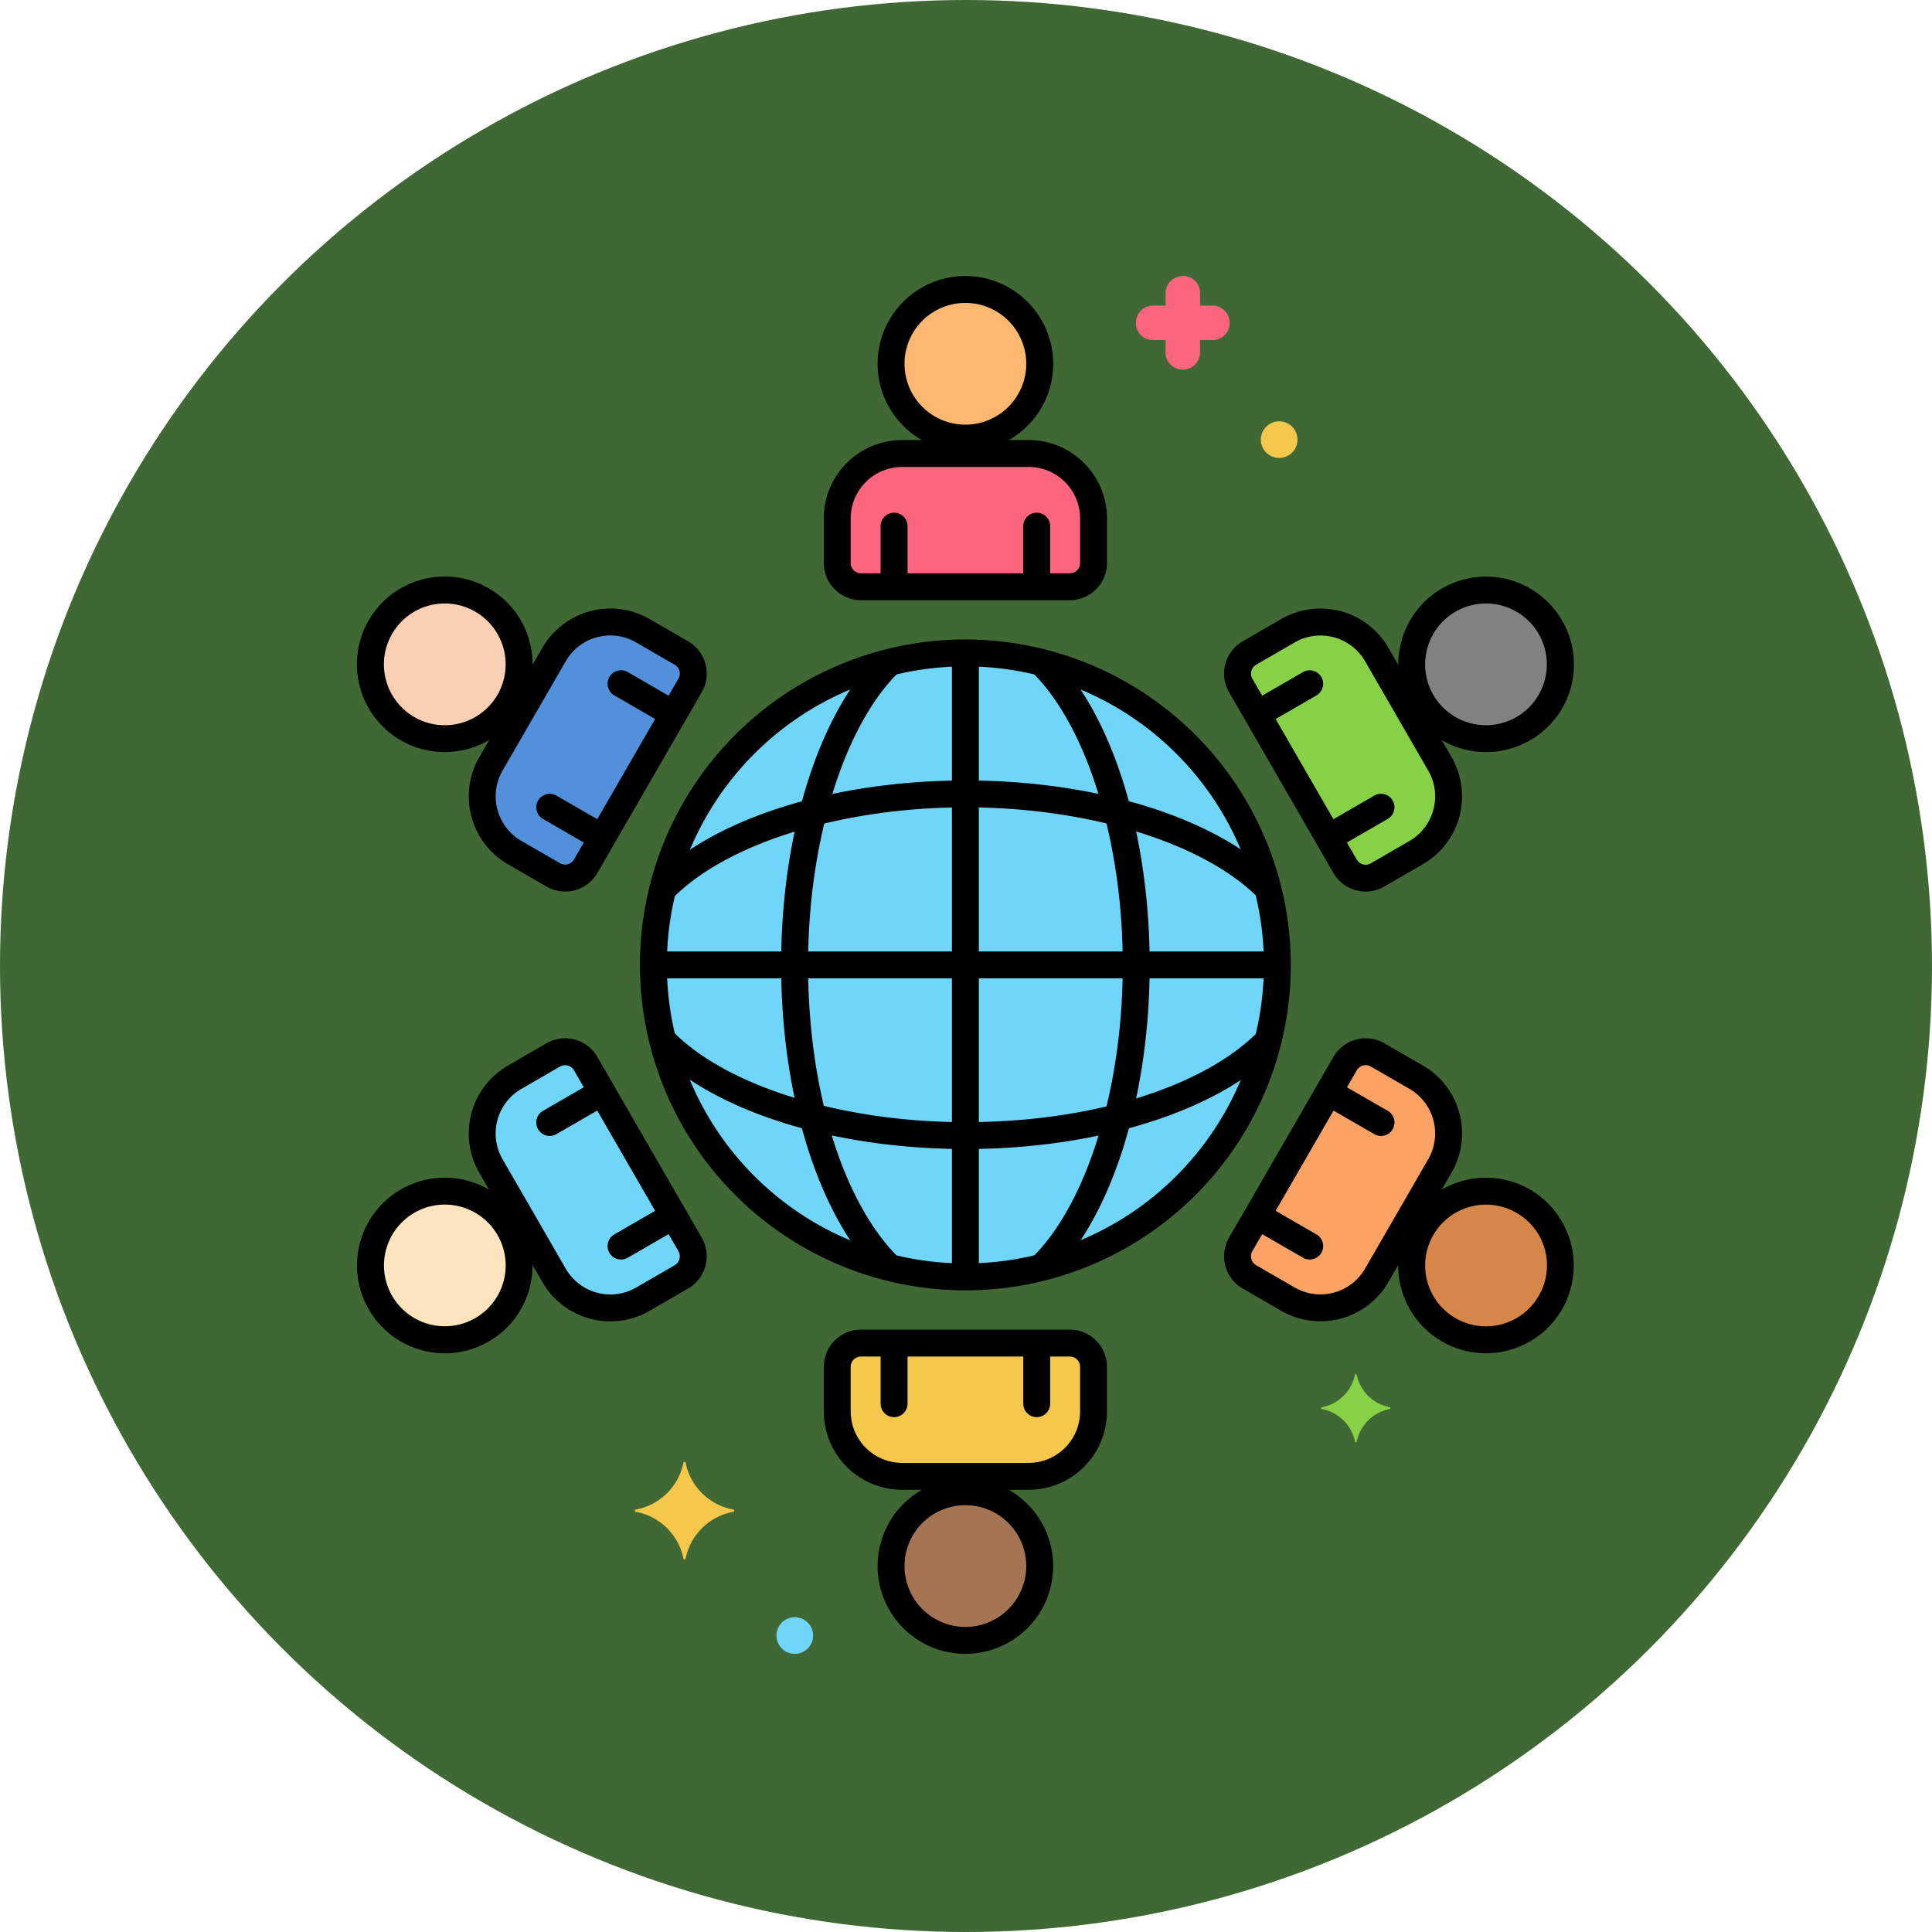 <svg xmlns="http://www.w3.org/2000/svg" width="105" height="105" viewBox="0 0 105 105"><g transform="translate(-1099 -2859)"><circle cx="52.5" cy="52.5" r="52.5" transform="translate(1099 2859)" fill="#406834"/><g transform="translate(1103.437 2874)"><g transform="translate(14.967)"><g transform="translate(16.107 20.485)"><circle cx="16.956" cy="16.956" r="16.956" fill="#70d6f9"/></g><g transform="translate(29.024 0.731)"><g transform="translate(0)"><circle cx="4.04" cy="4.04" r="4.04" fill="#feb872"/></g></g><g transform="translate(26.099 9.646)"><g transform="translate(0)"><path d="M114.6,32.976h-6.881a3.534,3.534,0,0,0-3.524,3.524v2.428a1.292,1.292,0,0,0,1.292,1.292h11.345a1.292,1.292,0,0,0,1.292-1.292V36.5A3.535,3.535,0,0,0,114.6,32.976Z" transform="translate(-104.191 -32.976)" fill="#fc657e"/></g></g><g transform="translate(29.024 66.072)"><g transform="translate(0)"><circle cx="4.04" cy="4.04" r="4.04" fill="#a57453"/></g></g><g transform="translate(26.099 57.993)"><path d="M116.827,198.262H105.482a1.292,1.292,0,0,0-1.292,1.292v2.428a3.534,3.534,0,0,0,3.524,3.524H114.6a3.534,3.534,0,0,0,3.524-3.524v-2.428A1.292,1.292,0,0,0,116.827,198.262Z" transform="translate(-104.19 -198.262)" fill="#f5c84c"/></g><g transform="translate(0.73 17.066)"><path d="M23.521,58.885A4.039,4.039,0,1,0,25,64.4,4.039,4.039,0,0,0,23.521,58.885Z" transform="translate(-17.462 -58.343)" fill="#f9d0b4"/></g><g transform="translate(6.802 18.805)"><path d="M49.047,65.97l-2.1-1.214a3.534,3.534,0,0,0-4.814,1.29l-3.44,5.96a3.534,3.534,0,0,0,1.29,4.814l2.1,1.214a1.292,1.292,0,0,0,1.765-.473l5.673-9.825a1.292,1.292,0,0,0-.473-1.765Z" transform="translate(-38.221 -64.287)" fill="#5290db"/></g><g transform="translate(57.317 49.736)"><path d="M216.975,170.576a4.039,4.039,0,1,0,1.479,5.518A4.039,4.039,0,0,0,216.975,170.576Z" transform="translate(-210.916 -170.034)" fill="#d68649"/></g><g transform="translate(47.852 42.158)"><path d="M188.272,145.514l-2.1-1.214a1.292,1.292,0,0,0-1.765.473l-5.673,9.825a1.292,1.292,0,0,0,.473,1.765l2.1,1.214a3.534,3.534,0,0,0,4.814-1.29l3.441-5.96A3.534,3.534,0,0,0,188.272,145.514Z" transform="translate(-178.559 -144.127)" fill="#fca265"/></g><g transform="translate(0.73 49.736)"><path d="M25,172.053a4.039,4.039,0,1,0-1.479,5.518A4.039,4.039,0,0,0,25,172.053Z" transform="translate(-17.462 -170.033)" fill="#fce4be"/></g><g transform="translate(6.802 42.158)"><path d="M49.52,154.6l-5.673-9.825a1.292,1.292,0,0,0-1.765-.473l-2.1,1.214a3.534,3.534,0,0,0-1.29,4.814l3.441,5.96a3.534,3.534,0,0,0,4.814,1.29l2.1-1.214A1.292,1.292,0,0,0,49.52,154.6Z" transform="translate(-38.221 -144.127)" fill="#70d6f9"/></g><g transform="translate(57.316 17.066)"><path d="M218.453,60.363a4.039,4.039,0,1,0-1.479,5.518A4.039,4.039,0,0,0,218.453,60.363Z" transform="translate(-210.915 -58.343)" fill="#818182"/></g><g transform="translate(47.852 18.805)"><path d="M189.562,72.006l-3.441-5.96a3.534,3.534,0,0,0-4.814-1.29l-2.1,1.214a1.292,1.292,0,0,0-.473,1.765L184.4,77.56a1.292,1.292,0,0,0,1.765.473l2.1-1.214A3.534,3.534,0,0,0,189.562,72.006Z" transform="translate(-178.559 -64.287)" fill="#87d147"/></g><g transform="translate(15.376 19.754)"><path d="M85.219,67.532a17.687,17.687,0,1,0,17.687,17.687A17.707,17.707,0,0,0,85.219,67.532Zm0,33.912a16.225,16.225,0,1,1,16.225-16.225A16.243,16.243,0,0,1,85.219,101.444Z" transform="translate(-67.532 -67.532)"/></g><g transform="translate(23.05 20.31)"><path d="M95.231,86.566c0-6.686,1.922-12.919,4.9-15.881A.731.731,0,0,0,99.1,69.648C95.81,72.92,93.768,79.4,93.768,86.566c0,7.118,2.023,13.582,5.279,16.868a.731.731,0,1,0,1.039-1.03c-2.995-3.022-4.855-9.092-4.855-15.839Z" transform="translate(-93.768 -69.435)"/></g><g transform="translate(36.501 20.31)"><path d="M141,69.648a.731.731,0,1,0-1.032,1.036c2.975,2.962,4.9,9.2,4.9,15.881,0,6.667-1.915,12.893-4.878,15.862a.731.731,0,0,0,1.035,1.033c3.273-3.278,5.306-9.752,5.306-16.895C146.328,79.4,144.287,72.92,141,69.648Z" transform="translate(-139.753 -69.435)"/></g><g transform="translate(15.943 40.868)"><path d="M103.476,139.978a.732.732,0,0,0-1.034,0c-3.023,2.995-9.092,4.856-15.839,4.856-6.686,0-12.919-1.922-15.881-4.9a.731.731,0,0,0-1.037,1.032c3.272,3.287,9.754,5.328,16.918,5.328,7.118,0,13.582-2.023,16.868-5.279A.732.732,0,0,0,103.476,139.978Z" transform="translate(-69.472 -139.715)"/></g><g transform="translate(15.943 27.417)"><path d="M103.5,99.036c-3.279-3.273-9.753-5.305-16.894-5.305-7.163,0-13.645,2.041-16.917,5.328a.731.731,0,1,0,1.036,1.032c2.962-2.975,9.2-4.9,15.881-4.9,6.667,0,12.893,1.915,15.862,4.878a.731.731,0,0,0,1.033-1.035Z" transform="translate(-69.473 -93.731)"/></g><g transform="translate(32.332 20.049)"><g transform="translate(0)"><path d="M126.231,68.543a.731.731,0,0,0-.731.731V102.6a.731.731,0,0,0,1.463,0V69.274A.731.731,0,0,0,126.231,68.543Z" transform="translate(-125.5 -68.543)"/></g></g><g transform="translate(15.672 36.71)"><path d="M102.6,125.5H69.274a.731.731,0,1,0,0,1.463H102.6a.731.731,0,0,0,0-1.463Z" transform="translate(-68.543 -125.5)"/></g><g transform="translate(28.292)"><path d="M116.461,0a4.771,4.771,0,1,0,4.771,4.771A4.776,4.776,0,0,0,116.461,0Zm0,8.079a3.308,3.308,0,1,1,3.308-3.308,3.312,3.312,0,0,1-3.308,3.308Z" transform="translate(-111.69)"/></g><g transform="translate(25.368 8.915)"><path d="M112.827,30.477h-6.881a4.26,4.26,0,0,0-4.255,4.255v2.427a2.026,2.026,0,0,0,2.023,2.023h11.345a2.026,2.026,0,0,0,2.023-2.023V34.732A4.26,4.26,0,0,0,112.827,30.477Zm2.793,6.682a.561.561,0,0,1-.561.561H103.714a.561.561,0,0,1-.561-.561V34.732a2.8,2.8,0,0,1,2.793-2.793h6.881a2.8,2.8,0,0,1,2.793,2.793v2.427Z" transform="translate(-101.691 -30.477)"/></g><g transform="translate(36.208 12.864)"><path d="M139.482,43.977a.731.731,0,0,0-.731.731v2.961a.731.731,0,0,0,1.463,0V44.708A.731.731,0,0,0,139.482,43.977Z" transform="translate(-138.751 -43.977)"/></g><g transform="translate(28.456 12.864)"><g transform="translate(0)"><path d="M112.98,43.977a.731.731,0,0,0-.731.731v2.961a.731.731,0,1,0,1.463,0V44.708A.731.731,0,0,0,112.98,43.977Z" transform="translate(-112.249 -43.977)"/></g></g><g transform="translate(28.292 65.341)"><path d="M116.461,223.381a4.771,4.771,0,1,0,4.771,4.771A4.776,4.776,0,0,0,116.461,223.381Zm0,8.079a3.308,3.308,0,1,1,3.308-3.308A3.312,3.312,0,0,1,116.461,231.46Z" transform="translate(-111.69 -223.381)"/></g><g transform="translate(25.367 57.262)"><path d="M115.059,195.762H103.713a2.026,2.026,0,0,0-2.023,2.023v2.427a4.26,4.26,0,0,0,4.255,4.255h6.881a4.26,4.26,0,0,0,4.255-4.255v-2.427A2.025,2.025,0,0,0,115.059,195.762Zm.561,4.451a2.8,2.8,0,0,1-2.793,2.793h-6.881a2.8,2.8,0,0,1-2.793-2.793v-2.427a.561.561,0,0,1,.561-.561h11.345a.561.561,0,0,1,.561.561v2.427Z" transform="translate(-101.69 -195.762)"/></g><g transform="translate(36.208 57.595)"><path d="M139.482,196.9a.731.731,0,0,0-.731.731v2.961a.731.731,0,0,0,1.463,0v-2.961A.731.731,0,0,0,139.482,196.9Z" transform="translate(-138.751 -196.9)"/></g><g transform="translate(28.456 57.595)"><g transform="translate(0)"><path d="M112.98,196.9a.731.731,0,0,0-.731.731v2.961a.731.731,0,0,0,1.463,0v-2.961A.731.731,0,0,0,112.98,196.9Z" transform="translate(-112.249 -196.9)"/></g></g><g transform="translate(0 16.333)"><path d="M22.122,56.479a4.771,4.771,0,1,0-2.393,8.9,4.8,4.8,0,0,0,1.243-.165,4.771,4.771,0,0,0,1.15-8.74Zm.479,5.786a3.308,3.308,0,1,1-3.721-4.849,3.327,3.327,0,0,1,.861-.114,3.31,3.31,0,0,1,2.86,4.964Z" transform="translate(-14.967 -55.838)"/></g><g transform="translate(6.07 18.071)"><path d="M48.583,64.792a2.01,2.01,0,0,0-.943-1.229l-2.1-1.214a4.259,4.259,0,0,0-5.812,1.558l-3.44,5.959a4.265,4.265,0,0,0,1.558,5.812l2.1,1.214a2.024,2.024,0,0,0,2.764-.74l5.673-9.825A2.011,2.011,0,0,0,48.583,64.792Zm-1.469.8-5.673,9.825a.561.561,0,0,1-.766.205l-2.1-1.214A2.8,2.8,0,0,1,37.551,70.6l3.441-5.959a2.795,2.795,0,0,1,3.815-1.022l2.1,1.214A.561.561,0,0,1,47.115,65.6Z" transform="translate(-35.717 -61.78)"/></g><g transform="translate(13.618 21.429)"><path d="M65.185,74.84l-2.564-1.481a.731.731,0,1,0-.731,1.267l2.564,1.481a.731.731,0,0,0,.731-1.267Z" transform="translate(-61.524 -73.261)"/></g><g transform="translate(9.742 28.143)"><path d="M51.934,97.791,49.37,96.31a.731.731,0,1,0-.731,1.267L51.2,99.058a.731.731,0,1,0,.731-1.267Z" transform="translate(-48.273 -96.212)"/></g><g transform="translate(56.587 49.007)"><path d="M215.576,168.177a4.771,4.771,0,1,0,1.746,6.517A4.776,4.776,0,0,0,215.576,168.177Zm.479,5.786a3.307,3.307,0,1,1-1.211-4.519A3.288,3.288,0,0,1,216.056,173.963Z" transform="translate(-208.422 -167.539)"/></g><g transform="translate(47.12 41.428)"><path d="M186.868,143.114l-2.1-1.214a2.026,2.026,0,0,0-2.764.74l-5.673,9.825a2.023,2.023,0,0,0,.741,2.764l2.1,1.214a4.258,4.258,0,0,0,5.813-1.558l3.441-5.96A4.26,4.26,0,0,0,186.868,143.114Zm.291,5.081-3.441,5.96a2.8,2.8,0,0,1-3.815,1.022l-2.1-1.214a.561.561,0,0,1-.205-.766l5.673-9.825a.557.557,0,0,1,.34-.261.566.566,0,0,1,.146-.019.556.556,0,0,1,.279.075l2.1,1.214a2.8,2.8,0,0,1,1.022,3.815Z" transform="translate(-176.057 -141.63)"/></g><g transform="translate(52.357 43.796)"><path d="M197.621,151.3l-2.564-1.481a.731.731,0,1,0-.731,1.267l2.564,1.481a.731.731,0,0,0,.731-1.267Z" transform="translate(-193.96 -149.724)"/></g><g transform="translate(48.481 50.509)"><path d="M184.37,174.253l-2.564-1.481a.731.731,0,0,0-.731,1.267l2.564,1.481a.731.731,0,0,0,.731-1.267Z" transform="translate(-180.709 -172.675)"/></g><g transform="translate(0 49.003)"><path d="M23.868,169.915a4.771,4.771,0,1,0-5.366,6.994,4.8,4.8,0,0,0,1.243.165,4.774,4.774,0,0,0,4.124-7.158Zm-.936,3.242a3.307,3.307,0,1,1-3.2-4.166,3.328,3.328,0,0,1,.862.114,3.309,3.309,0,0,1,2.339,4.052Z" transform="translate(-14.967 -167.528)"/></g><g transform="translate(6.069 41.428)"><path d="M48.381,152.466l-5.673-9.825a2.025,2.025,0,0,0-2.764-.74l-2.1,1.214a4.265,4.265,0,0,0-1.558,5.812l3.441,5.96a4.258,4.258,0,0,0,5.813,1.558l2.1-1.214a2.023,2.023,0,0,0,.74-2.764Zm-1.472,1.5-2.1,1.214a2.8,2.8,0,0,1-3.815-1.022l-3.441-5.96a2.8,2.8,0,0,1,1.022-3.815l2.1-1.214a.556.556,0,0,1,.28-.075.567.567,0,0,1,.146.019.556.556,0,0,1,.34.261l5.673,9.825a.562.562,0,0,1-.206.766Z" transform="translate(-35.716 -141.629)"/></g><g transform="translate(9.742 43.796)"><path d="M52.2,150.09a.731.731,0,0,0-1-.268L48.638,151.3a.731.731,0,1,0,.731,1.267l2.564-1.481A.732.732,0,0,0,52.2,150.09Z" transform="translate(-48.273 -149.725)"/></g><g transform="translate(13.618 50.509)"><path d="M65.453,173.041a.731.731,0,0,0-1-.268l-2.564,1.481a.731.731,0,1,0,.731,1.267l2.564-1.481A.732.732,0,0,0,65.453,173.041Z" transform="translate(-61.524 -172.675)"/></g><g transform="translate(56.587 16.333)"><path d="M217.323,58.226a4.769,4.769,0,1,0-1.746,6.516A4.741,4.741,0,0,0,217.323,58.226Zm-2.478,5.25a3.308,3.308,0,1,1,1.211-4.519A3.313,3.313,0,0,1,214.845,63.476Z" transform="translate(-208.422 -55.838)"/></g><g transform="translate(47.12 18.071)"><path d="M188.425,69.867l-3.441-5.959a4.26,4.26,0,0,0-5.813-1.558l-2.1,1.214a2.023,2.023,0,0,0-.741,2.764L182,76.153a2.024,2.024,0,0,0,2.764.74l2.1-1.214A4.26,4.26,0,0,0,188.425,69.867Zm-.992,2.849a2.772,2.772,0,0,1-1.3,1.7l-2.1,1.214a.561.561,0,0,1-.766-.205L177.6,65.6a.561.561,0,0,1,.205-.766l2.1-1.214a2.8,2.8,0,0,1,3.815,1.022l3.441,5.959A2.773,2.773,0,0,1,187.433,72.716Z" transform="translate(-176.057 -61.781)"/></g><g transform="translate(48.481 21.43)"><path d="M184.638,73.629a.732.732,0,0,0-1-.268l-2.564,1.481a.731.731,0,1,0,.731,1.267l2.564-1.481A.732.732,0,0,0,184.638,73.629Z" transform="translate(-180.709 -73.263)"/></g><g transform="translate(52.357 28.143)"><path d="M197.889,96.579a.731.731,0,0,0-1-.268l-2.564,1.481a.731.731,0,1,0,.731,1.267l2.564-1.481A.732.732,0,0,0,197.889,96.579Z" transform="translate(-193.96 -96.214)"/></g><g transform="translate(52.405 59.679)"><path d="M197.862,205.831a2.28,2.28,0,0,1-1.814-1.784c0-.029-.088-.029-.088,0a2.28,2.28,0,0,1-1.814,1.784c-.029,0-.029.059,0,.088a2.28,2.28,0,0,1,1.814,1.784c0,.029.088.029.088,0a2.28,2.28,0,0,1,1.814-1.784C197.891,205.89,197.891,205.831,197.862,205.831Z" transform="translate(-194.125 -204.025)" fill="#87d147"/></g><g transform="translate(42.334)"><g transform="translate(0)"><path d="M163.879,1.609h-.7V.936A.924.924,0,0,0,162.241,0a.937.937,0,0,0-.936.907v.7h-.673a.924.924,0,0,0-.936.936.906.906,0,0,0,.936.936h.673v.673a.924.924,0,0,0,.936.936.937.937,0,0,0,.936-.907v-.7h.673a.924.924,0,0,0,.936-.936A.937.937,0,0,0,163.879,1.609Z" transform="translate(-159.695)" fill="#fc657e"/></g></g><g transform="translate(22.796 72.893)"><path d="M93.895,249.2a.995.995,0,1,0,.995.995A.994.994,0,0,0,93.895,249.2Z" transform="translate(-92.9 -249.2)" fill="#70d6f9"/></g><g transform="translate(49.122 7.898)"><path d="M183.895,27a.995.995,0,1,0,.995.995A.994.994,0,0,0,183.895,27Z" transform="translate(-182.9 -27)" fill="#f5c84c"/></g><g transform="translate(15.089 64.454)"><path d="M71.918,222.939a3.246,3.246,0,0,1-2.6-2.545c0-.059-.117-.059-.117,0a3.246,3.246,0,0,1-2.6,2.545c-.058,0-.058.088,0,.117a3.246,3.246,0,0,1,2.6,2.545c0,.059.117.059.117,0a3.246,3.246,0,0,1,2.6-2.545C71.976,223.026,71.976,222.939,71.918,222.939Z" transform="translate(-66.55 -220.35)" fill="#f5c84c"/></g></g></g></g></svg>
